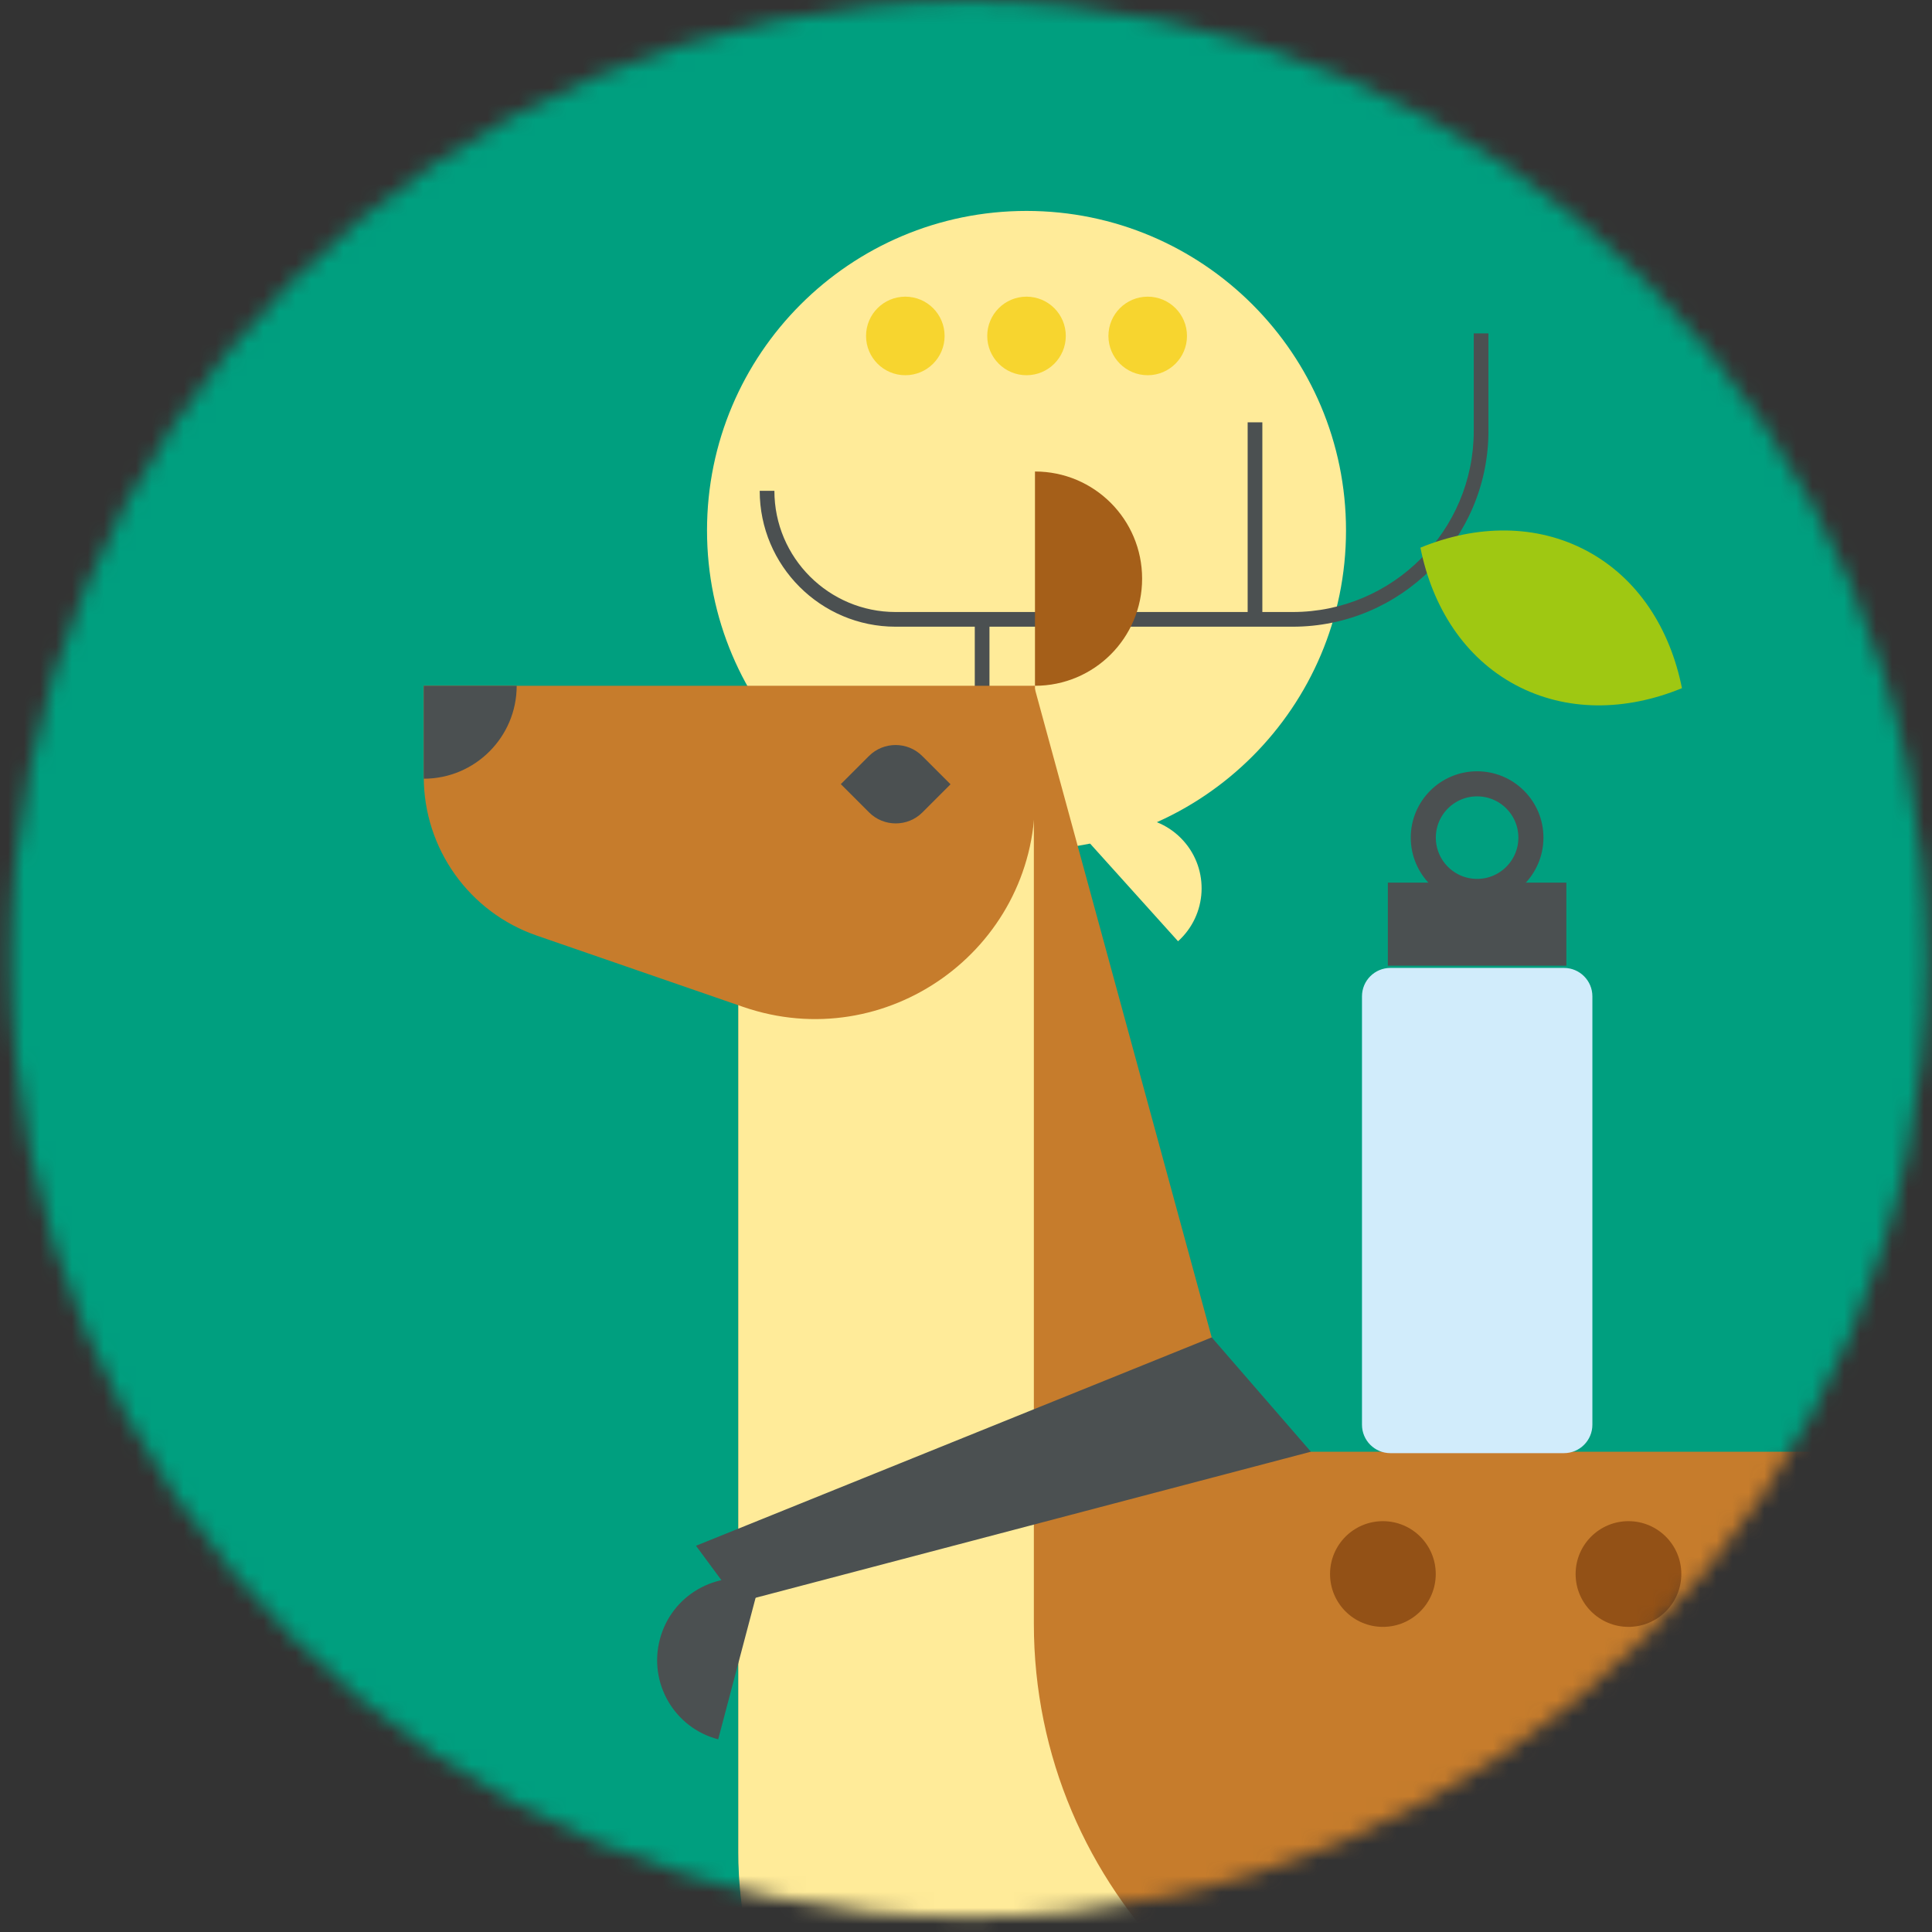 <svg width="121" height="121" viewBox="0 0 121 121" fill="none" xmlns="http://www.w3.org/2000/svg">
<rect x="0" y="0" width="121" height="121" fill="#333333" stroke="none"/>
<mask id="mask0_188_2001" style="mask-type:luminance" maskUnits="userSpaceOnUse" x="0" y="0" width="121" height="121">
<path d="M60.68 120.07C93.817 120.07 120.68 93.207 120.68 60.07C120.68 26.933 93.817 0.07 60.68 0.07C27.543 0.07 0.68 26.933 0.68 60.07C0.68 93.207 27.543 120.07 60.68 120.07Z" fill="white"/>
</mask>
<g mask="url(#mask0_188_2001)">
<path d="M145.84 -4H-14V122.87H145.84V-4Z" fill="#009F7F"/>
<path d="M64.29 53.23C75.341 53.23 84.3 44.271 84.3 33.22C84.3 22.169 75.341 13.21 64.29 13.21C53.239 13.21 44.28 22.169 44.28 33.22C44.28 44.271 53.239 53.23 64.29 53.23Z" fill="#FFEB99"/>
<path d="M80.96 39.25H56.09C51.4 39.25 47.58 35.43 47.58 30.74H48.5C48.5 34.93 51.91 38.33 56.09 38.33H80.96C87.22 38.33 92.3 33.24 92.3 26.99V20.88H93.22V26.99C93.22 33.75 87.72 39.25 80.96 39.25Z" fill="#4B5051"/>
<path d="M61.97 38.79H61.05V43.72H61.97V38.79Z" fill="#4B5051"/>
<path d="M79.06 26.45H78.14V38.78H79.06V26.45Z" fill="#4B5051"/>
<path d="M131.62 142.24V105.53C117.08 105.53 105.3 117.32 105.3 131.85C105.3 145.56 115.79 156.82 129.18 158.06V192.43H131.91L142 152.62C136.27 152.62 131.62 147.97 131.62 142.24Z" fill="#A55F19"/>
<path d="M77.84 90.92L64.76 42.95L46.25 53.53V116.01C46.25 129.87 57.48 141.1 71.34 141.1H132.63C146.49 141.1 157.72 129.87 157.72 116.01C157.72 102.15 146.49 90.92 132.63 90.92H77.83H77.84Z" fill="#C67C2C"/>
<path d="M71.34 141.11H132.63C140.48 141.11 147.49 137.5 152.09 131.85H94.91C78.25 131.85 64.75 118.34 64.75 101.69V42.96L46.24 53.54V116.02C46.24 129.88 57.47 141.11 71.33 141.11H71.34Z" fill="#FFEB99"/>
<path d="M89.92 98.58C89.92 100.41 88.44 101.89 86.61 101.89C84.78 101.89 83.3 100.41 83.3 98.58C83.3 96.75 84.78 95.27 86.61 95.27C88.44 95.27 89.92 96.75 89.92 98.58Z" fill="#935116"/>
<path d="M101.99 101.89C103.818 101.89 105.3 100.408 105.3 98.58C105.3 96.752 103.818 95.27 101.99 95.27C100.162 95.27 98.68 96.752 98.68 98.58C98.68 100.408 100.162 101.89 101.99 101.89Z" fill="#935116"/>
<path d="M120.68 98.58C120.68 100.41 119.2 101.89 117.37 101.89C115.54 101.89 114.06 100.41 114.06 98.58C114.06 96.75 115.54 95.27 117.37 95.27C119.2 95.27 120.68 96.75 120.68 98.58Z" fill="#935116"/>
<path d="M33.63 58.6L46.54 63.06C55.49 66.15 64.82 59.5 64.82 50.03V42.95H26.54V48.66C26.54 53.15 29.39 57.14 33.63 58.6Z" fill="#C67C2C"/>
<path d="M64.82 29.53C68.53 29.53 71.53 32.53 71.53 36.24C71.53 39.95 68.53 42.95 64.82 42.95V29.53Z" fill="#A55F19"/>
<path d="M57.81 47.4L59.53 49.12L57.77 50.88C56.85 51.8 55.35 51.8 54.43 50.88L54.38 50.83L52.66 49.11L54.33 47.44L54.42 47.35C55.34 46.43 56.84 46.43 57.76 47.35L57.81 47.4Z" fill="#4B5051"/>
<path d="M32.36 42.95C32.36 46.16 29.75 48.77 26.54 48.77V42.95H32.36Z" fill="#4B5051"/>
<path d="M56.7 23.5C58.059 23.5 59.16 22.399 59.16 21.04C59.16 19.681 58.059 18.58 56.7 18.58C55.341 18.58 54.24 19.681 54.24 21.04C54.24 22.399 55.341 23.5 56.7 23.5Z" fill="#F7D52F"/>
<path d="M64.29 23.5C65.649 23.5 66.75 22.399 66.75 21.04C66.75 19.681 65.649 18.58 64.29 18.58C62.931 18.58 61.83 19.681 61.83 21.04C61.83 22.399 62.931 23.5 64.29 23.5Z" fill="#F7D52F"/>
<path d="M71.88 23.5C73.239 23.5 74.34 22.399 74.34 21.04C74.34 19.681 73.239 18.58 71.88 18.58C70.521 18.58 69.42 19.681 69.42 21.04C69.42 22.399 70.521 23.5 71.88 23.5Z" fill="#F7D52F"/>
<path d="M67.81 52.32C69.64 50.67 72.46 50.82 74.11 52.65C75.76 54.48 75.61 57.3 73.78 58.95L67.81 52.32Z" fill="#FFEB99"/>
<path d="M97.95 60.62H87.08C86.097 60.62 85.3 61.417 85.3 62.4V89.23C85.3 90.213 86.097 91.01 87.08 91.01H97.95C98.933 91.01 99.73 90.213 99.73 89.23V62.4C99.73 61.417 98.933 60.62 97.95 60.62Z" fill="#D1ECFB"/>
<path d="M98.1 55.28H86.92V60.48H98.1V55.28Z" fill="#4B5051"/>
<path d="M92.51 55.83C94.371 55.83 95.88 54.321 95.88 52.46C95.88 50.599 94.371 49.09 92.51 49.09C90.649 49.09 89.14 50.599 89.14 52.46C89.14 54.321 90.649 55.83 92.51 55.83Z" stroke="#4B5051" stroke-width="1.57" stroke-miterlimit="10"/>
<path d="M75.89 83.76L43.59 96.81L46.21 100.36L82.1 90.92L75.89 83.76Z" fill="#4B5051"/>
<path d="M44.97 108.93C42.23 108.21 40.6 105.4 41.33 102.66C42.05 99.92 44.86 98.29 47.6 99.02L44.98 108.93H44.97Z" fill="#4B5051"/>
<path d="M94.9 42.89C98.07 44.59 101.81 44.55 105.34 43.1C104.59 39.35 102.57 36.21 99.4 34.51C96.23 32.81 92.49 32.85 88.96 34.3C89.71 38.05 91.73 41.19 94.9 42.89Z" fill="#9FC812"/>
</g>
</svg>
